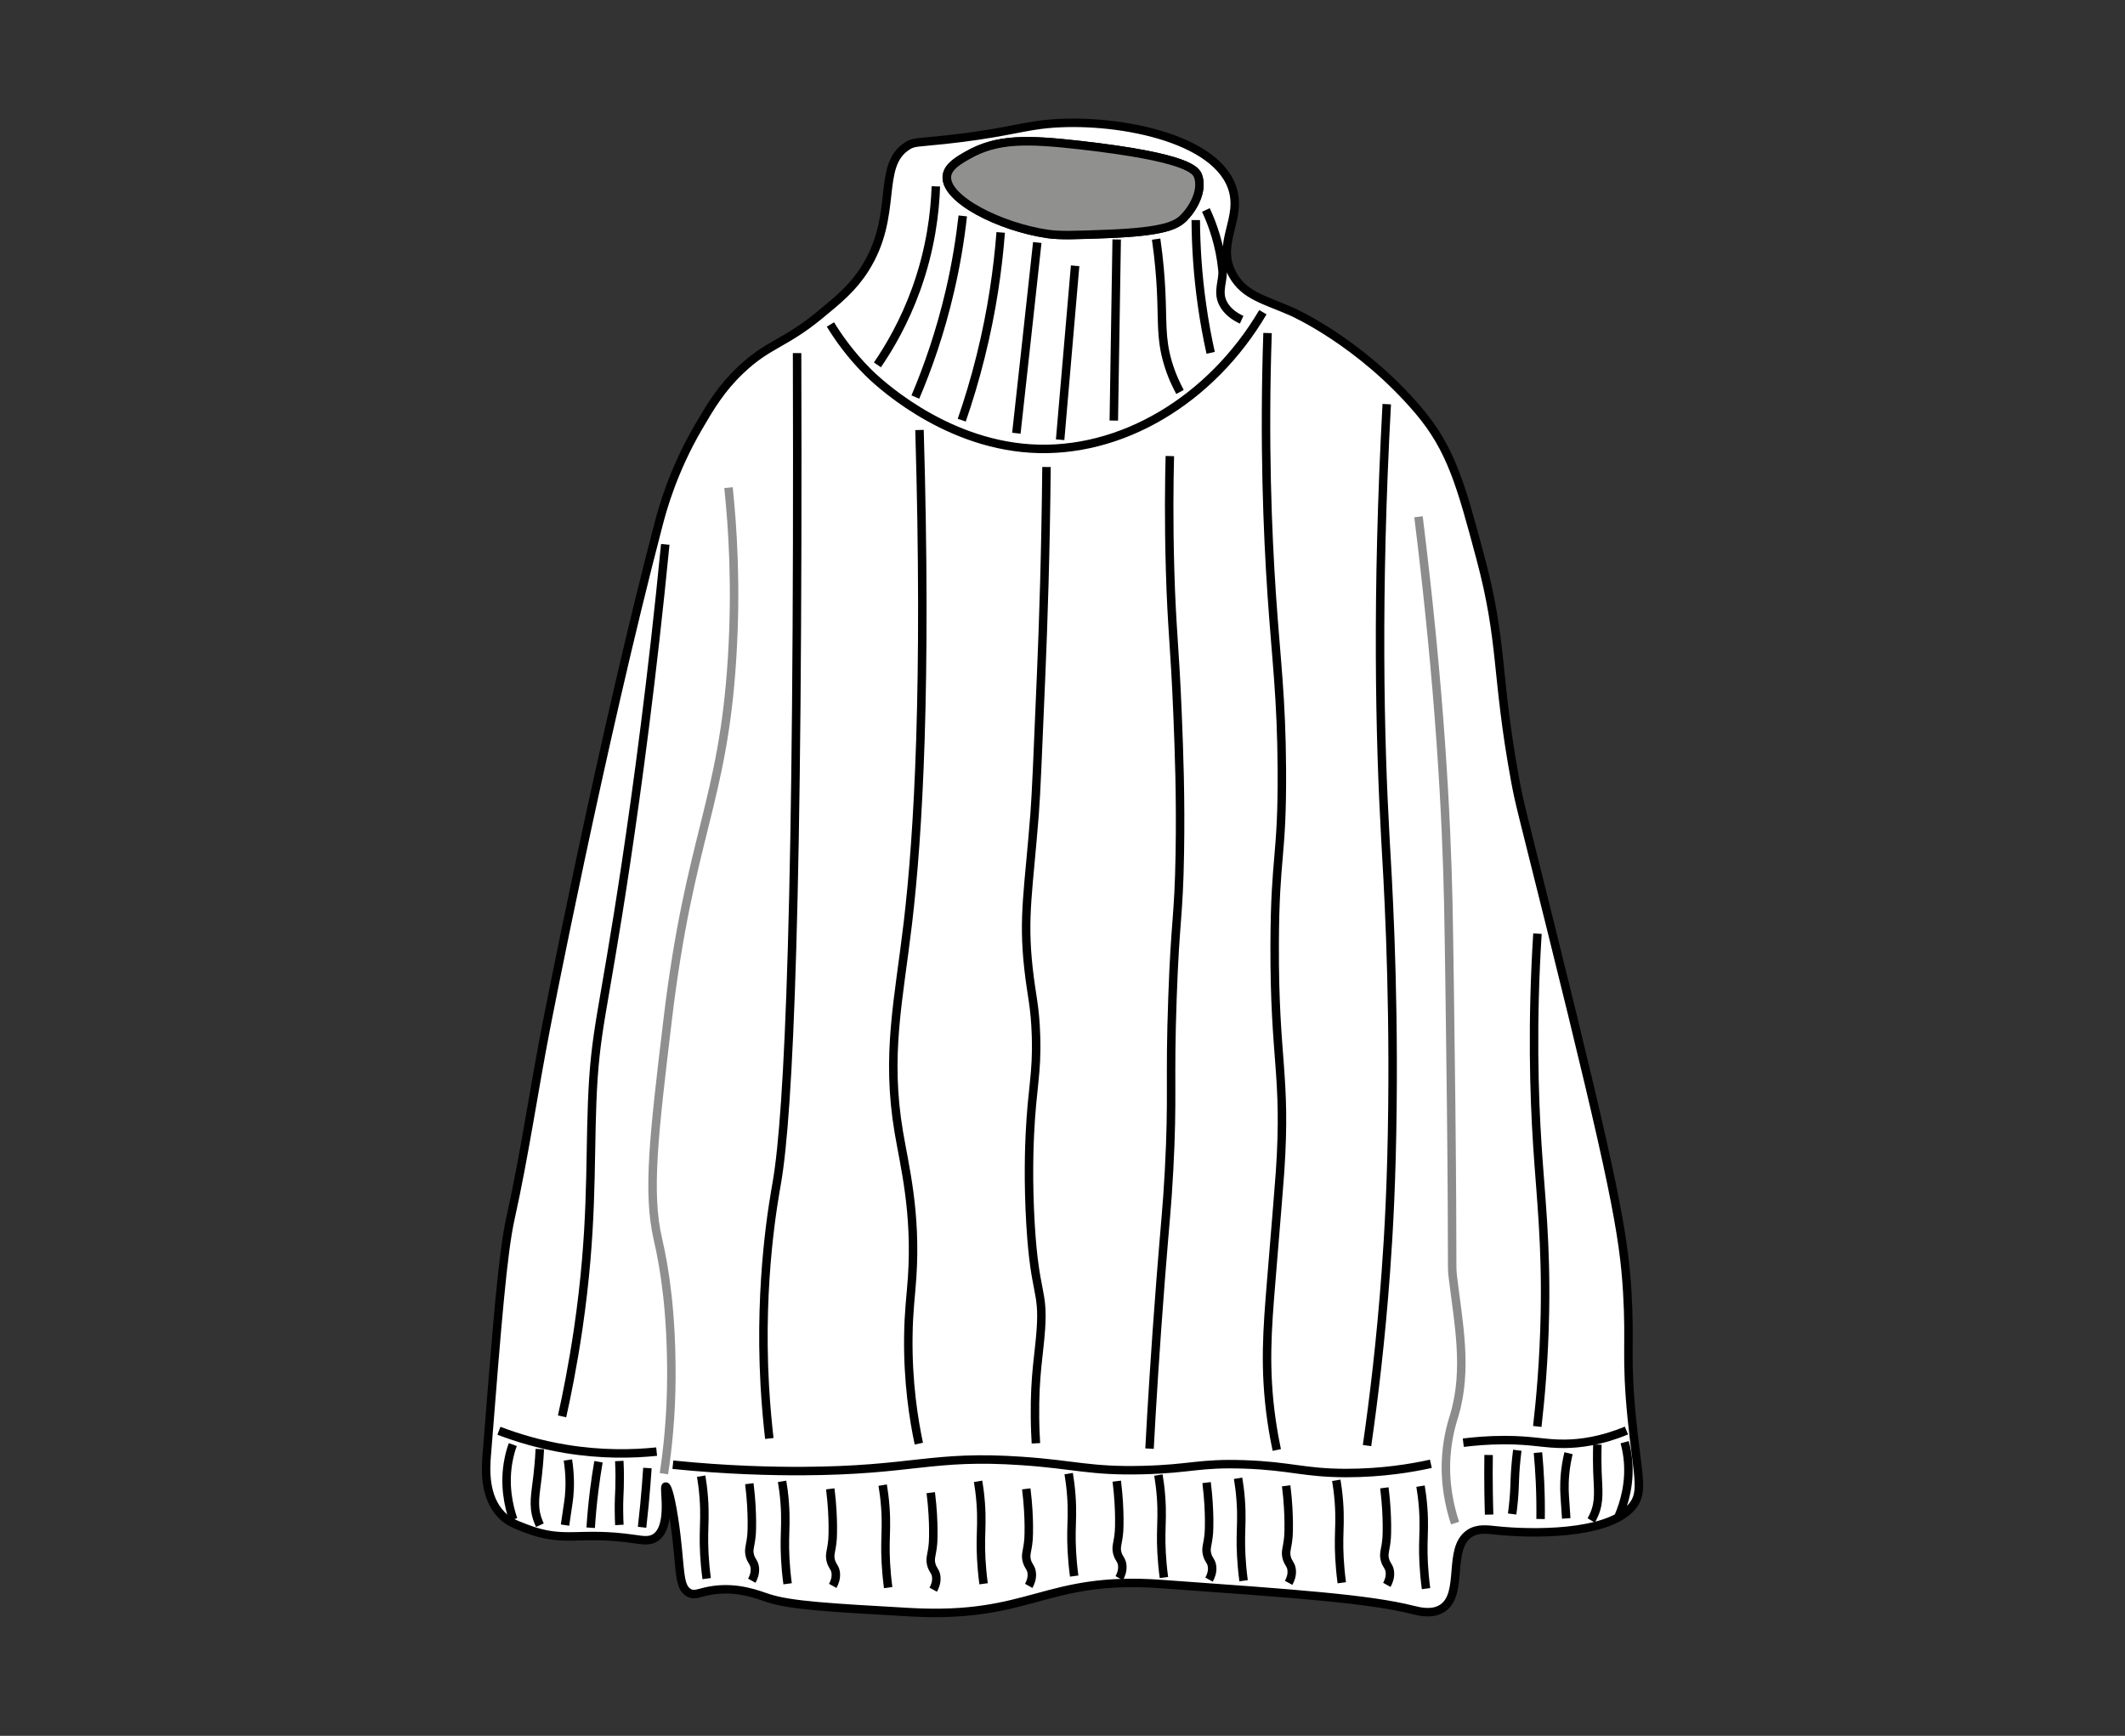 <?xml version="1.0" encoding="UTF-8"?>
<svg id="Layer_1" data-name="Layer 1" xmlns="http://www.w3.org/2000/svg" viewBox="0 0 251 205">
  <rect x="0" y="0" width="251" height="205" fill="#333333" stroke="none"/>
  <defs>
    <style>
      .cls-1 {
        fill: #fff;
      }

      .cls-1, .cls-2, .cls-3, .cls-4, .cls-5 {
        stroke: #000;
        stroke-miterlimit: 10;
      }

      .cls-2 {
        opacity: .44;
      }

      .cls-2, .cls-3, .cls-4 {
        fill: none;
      }

      .cls-4 {
        opacity: .45;
      }

      .cls-5 {
        fill: #90908f;
      }
    </style>
  </defs>
  <path class="cls-1" d="M192.74,167.45c-.72-7.28-.16-8.61-.53-14.85-.41-6.83-1.55-12.97-9.03-43.08-3.57-14.38-3.67-14.44-4.23-17.47-2.28-12.47-1.39-16.13-4.09-26.2-2.27-8.47-3.43-12.81-7.31-17.37-6.94-8.16-14.97-11.68-14.97-11.68-3.19-1.4-5.56-1.87-6.94-4.3-2.16-3.78,1.28-6.68-.16-10.5-2.33-6.2-15.06-8.23-22.55-7.27-2.64.34-5.19,1.12-11.36,1.78-3.32.35-3.63.24-4.39.72-3.73,2.36-.97,8.15-5.03,14.53-1.43,2.25-3.1,3.62-5.38,5.49-4.16,3.41-6.03,3.35-9.3,6.46-2.33,2.22-3.57,4.33-4.96,6.71-3.03,5.18-4.27,9.77-4.7,11.41-6.86,26.2-13.33,59.6-13.33,59.6-1.45,7.47-2.53,15.01-4.18,22.43-.92,4.16-1.55,12.11-2.81,28.03-.12,1.53-.34,4.93,1.79,7.06.74.74,1.46,1.03,2.82,1.55,4.67,1.8,6.17.29,12.86,1.26.96.14,1.77.29,2.47-.18,1.98-1.33.9-5.99,1.21-6.03.12-.01.48.66.97,3.79.87,5.65.4,8.04,1.78,8.77.75.4,1.24-.12,3.03-.34,2.87-.35,5.05.55,6.34.97,2.65.86,7.31,1.12,16.63,1.65,14.5.83,15.87-4.32,29.79-3.32,16.03,1.15,24.49,1.75,29.68,3.05.73.18,2.33.61,3.54-.21,2.54-1.72.54-7,3.15-8.79.99-.68,2.12-.49,3.3-.37,3.82.4,13,.61,15.91-2.81,1.47-1.73.66-3.6-.02-10.51ZM144.4,31.95c.11,1.15-.62,2.46.03,3.81.52,1.06,1.49,1.66,2.23,2-.73-.34-1.71-.93-2.23-2-.65-1.35.08-2.66-.03-3.81-.29-3.02-1.17-5.45-1.96-7.15.79,1.69,1.67,4.13,1.96,7.15ZM143,41.67c-.39-1.75-.74-3.63-1.02-5.62-.52-3.65-.72-7.03-.74-10.06.02,3.03.22,6.41.74,10.06.28,1.99.63,3.86,1.02,5.62ZM114.34,18.3c3.42-1.94,6.93-1.88,13.21-1.17,12.89,1.46,13.72,3,13.96,3.68.6,1.74-.62,3.83-1.68,4.89-.85.85-2.21,1.66-9.08,1.92-3.71.14-5.57.21-7.01,0-5.66-.83-12.15-4.11-11.91-6.81.1-1.13,1.34-1.85,2.5-2.51ZM139.38,46.29c-.41-.75-1.01-1.96-1.46-3.53-.83-2.86-.58-4.79-.78-8.61-.07-1.38-.22-3.42-.58-5.91.36,2.49.51,4.53.58,5.91.2,3.82-.05,5.75.78,8.61.46,1.57,1.05,2.77,1.46,3.53ZM131.9,28.28c-.11,7.13-.23,14.26-.34,21.39.11-7.13.23-14.26.34-21.39ZM126.99,31.39c-.59,6.85-1.18,13.7-1.77,20.54.59-6.85,1.18-13.7,1.77-20.54ZM122.52,28.64c-.36,3.36-1,9.18-1.37,12.53-.25,2.29-.84,7.7-1.1,9.99.25-2.29.85-7.7,1.1-9.99.37-3.36,1-9.18,1.37-12.53ZM118.2,27.45c-.33,4.33-1.03,9.27-2.36,14.61-.67,2.71-1.44,5.23-2.24,7.56.8-2.32,1.57-4.85,2.24-7.56,1.33-5.34,2.02-10.28,2.36-14.61ZM112.19,34.41c.75-3.2,1.22-6.19,1.53-8.91-.3,2.72-.78,5.71-1.53,8.91-1.12,4.82-2.59,9-4.07,12.48,1.48-3.48,2.94-7.66,4.07-12.48ZM108.2,34.2c1.75-4.84,2.24-9.15,2.34-12.19-.1,3.04-.59,7.35-2.34,12.19-1.36,3.75-3.07,6.72-4.56,8.89,1.48-2.17,3.2-5.14,4.56-8.89ZM121.75,52.97c-10.64-.66-18.39-8.18-19.22-9.01-2.11-2.1-3.53-4.15-4.44-5.64.91,1.49,2.34,3.54,4.44,5.64.83.83,8.58,8.35,19.22,9.01,10.62.66,21.28-5.69,27.42-16.1-6.13,10.41-16.79,16.76-27.42,16.1Z"/>
  <path class="cls-5" d="M123.75,27.63c1.44.21,3.29.14,7.01,0,6.87-.26,8.23-1.07,9.08-1.92,1.05-1.06,2.28-3.15,1.68-4.89-.24-.69-1.07-2.22-13.96-3.68-6.29-.71-9.79-.77-13.21,1.17-1.16.66-2.4,1.38-2.5,2.51-.24,2.7,6.25,5.98,11.91,6.81Z"/>
  <path class="cls-3" d="M58.93,168.97c2.13.81,4.79,1.63,7.9,2.14,4.25.7,7.95.61,10.73.32"/>
  <path class="cls-3" d="M79.48,172.98c6.51.66,11.78.76,15.22.75,13.3-.06,15.25-1.94,26.06-1.19,6.25.43,8.01,1.23,14.26,1.07,5.65-.14,6.56-.85,11.94-.67,5.51.19,7,1.01,12.02,1.02,4.29,0,7.78-.59,10.03-1.09"/>
  <path class="cls-3" d="M172.84,170.38c1.12-.14,2.81-.31,4.87-.31,3.39,0,4.76.47,7.14.44,1.74-.02,4.23-.31,7.26-1.57"/>
  <path class="cls-2" d="M86.05,57.59c.48,4.56.96,11.6.42,20.15-1.07,17.11-5.02,21.02-7.61,42.72-1.62,13.56-2.43,20.34-1.15,25.88.83,3.58,1.61,8.69,1.59,16.19-.01,4.83-.47,8.82-.88,11.51"/>
  <path class="cls-4" d="M167.55,61.03c2.55,20.51,3.31,35.6,3.52,45.67.09,4.18.23,14.69.33,23.35.22,20.61.04,19.3.2,20.68.64,5.41,1.81,10.93.18,16.4-.22.74-.77,2.4-.94,4.74-.25,3.36.42,6.16,1.03,8"/>
  <path class="cls-3" d="M94.15,41.7c.19,64.99-.98,89.72-2.38,97.9-.33,1.95-2.13,11.4-1.44,23.96.15,2.7.38,4.9.54,6.32"/>
  <path class="cls-3" d="M108.61,50.78c.88,30.25-.13,47.66-1.37,58.2-1.08,9.15-2.62,15.59-1.07,24.75.67,3.97,2.08,9.41,1.57,17.11-.15,2.27-.41,3.93-.45,6.99-.07,5.39.63,9.78,1.24,12.66"/>
  <path class="cls-3" d="M123.61,55.15c-.1,10.22-.38,18.56-.63,24.42-.4,9.57-.6,14.35-.77,16.49-.7,9.06-1.41,12.12-.73,18.28.36,3.3.78,4.42.89,7.99.14,4.58-.46,5.95-.73,11.72-.06,1.23-.23,5.45.09,10.66.5,8.19,1.53,7.6,1.22,12.22-.19,2.91-.76,5.43-.7,10.46.01,1.29.07,2.35.11,3.06"/>
  <path class="cls-3" d="M138.18,53.86c-.08,2.94-.14,7.67.03,13.53.2,6.95.55,8.79.88,16.96.18,4.45.38,9.76.27,16.37-.13,7.78-.54,7.68-.87,17.12-.37,10.35.08,11.35-.41,20.5-.24,4.41-.41,5.44-.99,12.84-.63,8.16-1.05,14.97-1.31,19.9"/>
  <path class="cls-3" d="M149.72,39.33c-.44,13.01,0,23.5.49,30.84.54,7.92,1.15,12.12,1.2,20.73.06,10.47-.81,9.98-.85,20.63-.05,13.77,1.41,15.36.64,26.82-.07,1.09-.4,5.06-1.05,12.99-.45,5.53-.85,10.29.05,16.48.21,1.43.44,2.61.61,3.42"/>
  <path class="cls-3" d="M163.8,47.73c-1.23,22.6-.82,39.62-.16,51.3.26,4.51,1,16.26.83,31.74-.09,8.59-.43,14.78-.78,19.5-.59,8.04-1.43,14.97-2.22,20.45"/>
  <path class="cls-3" d="M78.58,64.29c-1.55,15.85-3.3,28.68-4.64,37.63-2.74,18.27-3.66,19.52-4,28.38-.29,7.62.06,15-1.64,26.62-.65,4.4-1.38,7.99-1.91,10.35"/>
  <path class="cls-3" d="M181.6,110.26c-.66,10.52-.4,19.03-.01,25.02.4,6.17,1.05,11.47.89,19.84-.11,5.61-.54,10.22-.9,13.34"/>
  <path class="cls-3" d="M60.57,170.6c-.19.52-.36,1.1-.48,1.72-.6,2.94-.02,5.51.53,7.13"/>
  <path class="cls-3" d="M63.76,171.13c-.06,1.33-.17,2.39-.25,3.11-.26,2.25-.58,3.52-.03,5.16.11.32.22.57.29.72"/>
  <path class="cls-3" d="M67.08,172.42c.28,1.83.24,3.3.14,4.33-.03.29-.05.49-.48,3.36h0"/>
  <path class="cls-3" d="M70.69,172.63c-.19,1.1-.36,2.24-.51,3.44-.19,1.52-.32,2.97-.41,4.35"/>
  <path class="cls-3" d="M73.15,172.54c.07,1.36.05,2.45.03,3.19-.03.84-.08,1.53-.07,2.67,0,.72.03,1.31.05,1.69"/>
  <path class="cls-3" d="M76.47,173.37c-.09,1.42-.21,2.87-.35,4.35-.09.9-.18,1.78-.28,2.65"/>
  <path class="cls-3" d="M191.9,170.32c.15.54.27,1.12.35,1.76.37,2.98-.41,5.49-1.09,7.06"/>
  <path class="cls-3" d="M188.68,170.6c-.04,1.33-.02,2.4,0,3.12.08,2.26.3,3.56-.38,5.14-.13.31-.26.55-.35.7"/>
  <path class="cls-3" d="M185.27,171.62c-.43,1.8-.5,3.27-.48,4.31,0,.29.01.5.21,3.39h0"/>
  <path class="cls-3" d="M181.66,171.55c.1,1.11.19,2.27.24,3.47.07,1.53.09,2.99.07,4.37"/>
  <path class="cls-3" d="M179.22,171.27c-.17,1.35-.25,2.43-.28,3.18-.04.84-.04,1.53-.14,2.67-.06.72-.14,1.3-.19,1.68"/>
  <path class="cls-3" d="M175.83,171.83c-.02,1.42-.02,2.88,0,4.37.01.9.04,1.79.06,2.67"/>
  <path class="cls-3" d="M82.82,174.33c.1.6.23,1.48.31,2.56.14,1.86.04,3.04.02,4.38-.02,1.24.03,3,.32,5.16"/>
  <path class="cls-3" d="M88.51,175.22c.24,1.92.29,3.41.3,4.38,0,.74,0,1.11-.03,1.54-.12,1.48-.4,1.76-.22,2.52.18.74.53.81.6,1.51.06.62-.16,1.15-.36,1.51"/>
  <path class="cls-3" d="M92.38,174.94c.1.6.23,1.48.31,2.56.14,1.86.04,3.04.02,4.38-.02,1.24.03,3,.32,5.16"/>
  <path class="cls-3" d="M98.07,175.83c.24,1.92.29,3.41.3,4.38,0,.74,0,1.11-.03,1.54-.12,1.48-.4,1.76-.22,2.52.18.74.53.81.6,1.51.06.62-.16,1.15-.36,1.51"/>
  <path class="cls-3" d="M104.26,175.39c.1.6.23,1.48.31,2.56.14,1.86.04,3.04.02,4.38-.02,1.24.03,3,.32,5.16"/>
  <path class="cls-3" d="M109.94,176.28c.24,1.92.29,3.41.3,4.38,0,.74,0,1.11-.03,1.54-.12,1.48-.4,1.76-.22,2.52.18.74.53.81.6,1.51.06.62-.16,1.15-.36,1.51"/>
  <path class="cls-3" d="M115.53,174.94c.1.6.23,1.48.31,2.56.14,1.86.04,3.04.02,4.38-.02,1.24.03,3,.32,5.16"/>
  <path class="cls-3" d="M121.22,175.83c.24,1.92.29,3.41.3,4.38,0,.74,0,1.11-.03,1.54-.12,1.48-.4,1.76-.22,2.52.18.74.53.81.6,1.51.06.62-.16,1.15-.36,1.51"/>
  <path class="cls-3" d="M126.23,174.03c.1.6.23,1.48.31,2.56.14,1.86.04,3.04.02,4.38-.02,1.24.03,3,.32,5.16"/>
  <path class="cls-3" d="M131.91,174.92c.24,1.92.29,3.41.3,4.38,0,.74,0,1.11-.03,1.54-.12,1.48-.4,1.76-.22,2.52.18.74.53.81.6,1.51.06.62-.16,1.15-.36,1.51"/>
  <path class="cls-3" d="M136.83,174.2c.1.6.23,1.48.31,2.56.14,1.86.04,3.04.02,4.38-.02,1.24.03,3,.32,5.16"/>
  <path class="cls-3" d="M142.52,175.09c.24,1.92.29,3.41.3,4.38,0,.74,0,1.11-.03,1.54-.12,1.48-.4,1.76-.22,2.52.18.74.53.81.6,1.51.06.62-.16,1.15-.36,1.51"/>
  <path class="cls-3" d="M146.24,174.58c.1.6.23,1.48.31,2.56.14,1.86.04,3.04.02,4.38-.02,1.24.03,3,.32,5.16"/>
  <path class="cls-3" d="M151.92,175.47c.24,1.92.29,3.41.3,4.38,0,.74,0,1.11-.03,1.54-.12,1.48-.4,1.76-.22,2.52.18.74.53.81.6,1.51.06.62-.16,1.15-.36,1.51"/>
  <path class="cls-3" d="M157.84,174.82c.1.6.23,1.48.31,2.56.14,1.86.04,3.04.02,4.38-.02,1.24.03,3,.32,5.16"/>
  <path class="cls-3" d="M163.52,175.71c.24,1.92.29,3.41.3,4.38,0,.74,0,1.11-.03,1.54-.12,1.48-.4,1.76-.22,2.52.18.74.53.81.6,1.51.06.62-.16,1.15-.36,1.51"/>
  <path class="cls-3" d="M167.79,175.51c.1.6.23,1.48.31,2.56.14,1.86.04,3.04.02,4.38-.02,1.24.03,3,.32,5.16"/>
</svg>